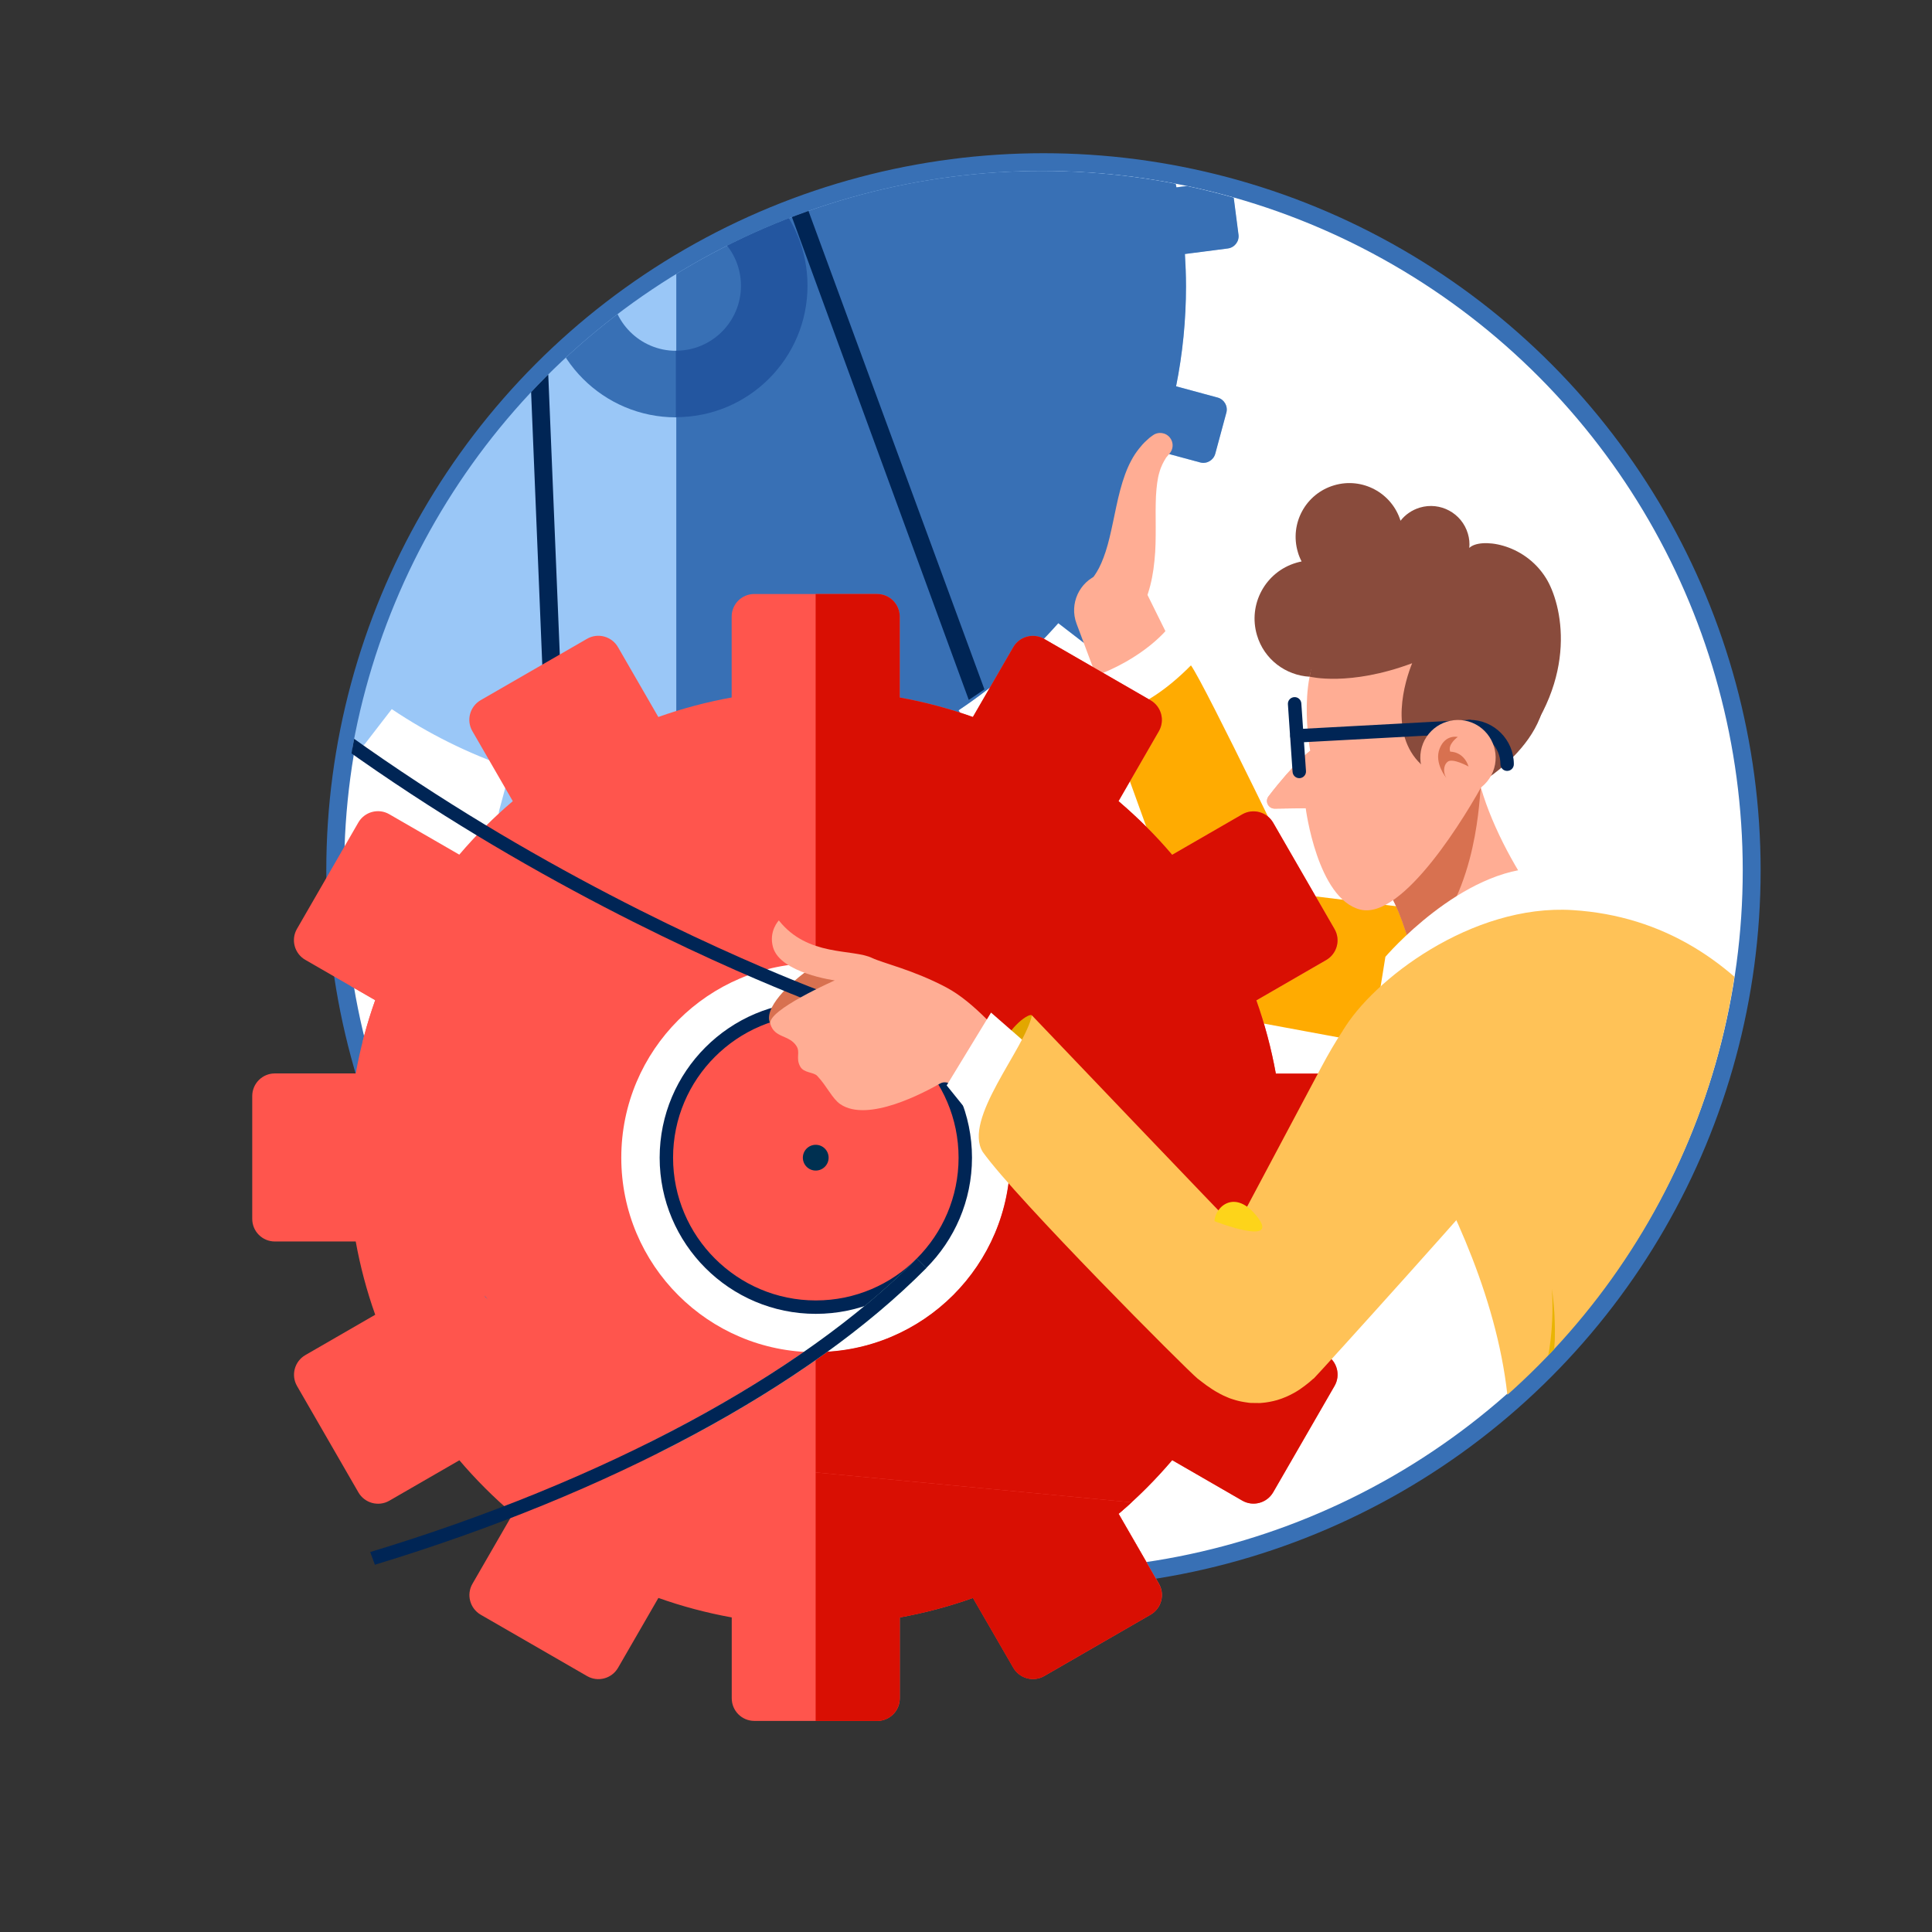 <?xml version="1.0" encoding="UTF-8"?><svg xmlns="http://www.w3.org/2000/svg" xmlns:xlink="http://www.w3.org/1999/xlink" viewBox="0 0 216 216"><rect x="0" y="0" width="216" height="216" fill="#333333" stroke="none"/><defs><style>.cls-1,.cls-2,.cls-3,.cls-4,.cls-5,.cls-6,.cls-7,.cls-8,.cls-9,.cls-10,.cls-11,.cls-12,.cls-13,.cls-14,.cls-15,.cls-16,.cls-17,.cls-18,.cls-19,.cls-20,.cls-21,.cls-22,.cls-23,.cls-24,.cls-25,.cls-26,.cls-27,.cls-28,.cls-29,.cls-30,.cls-31,.cls-32{stroke-width:0px;}.cls-1,.cls-8{mix-blend-mode:multiply;}.cls-1,.cls-22{fill:#b7d604;}.cls-33{clip-path:url(#clippath);}.cls-2{fill:none;}.cls-3{fill:url(#linear-gradient);}.cls-34{stroke:#3870b5;stroke-miterlimit:10;stroke-width:2px;}.cls-34,.cls-25{fill:#fff;}.cls-35{clip-path:url(#clippath-1);}.cls-4{fill:url(#linear-gradient-4);}.cls-5{fill:url(#linear-gradient-2);}.cls-6{fill:url(#linear-gradient-3);}.cls-7{fill:url(#linear-gradient-5);}.cls-8{opacity:.3;}.cls-8,.cls-9{fill:#f54e62;}.cls-36{isolation:isolate;}.cls-10{fill:#4e70a0;}.cls-11{fill:#34526c;}.cls-12{fill:#28374c;}.cls-13{fill:#894b3c;}.cls-14{fill:#9ac7f7;}.cls-15{fill:#3870b5;}.cls-16{fill:#2356a0;}.cls-17{fill:#d87150;}.cls-18{fill:#e2a700;}.cls-19{fill:#d90f03;}.cls-20{fill:#a9bf02;}.cls-21{fill:#abe0d3;}.cls-23{fill:#fe7682;}.cls-24{fill:#ffad94;}.cls-26{fill:#ffab01;}.cls-27{fill:#ffc257;}.cls-28{fill:#ed3a58;}.cls-29{fill:#fdd41a;}.cls-30{fill:#ff554d;}.cls-31{fill:#003051;}.cls-32{fill:#002555;}</style><clipPath id="clippath"><circle class="cls-2" cx="116.49" cy="97.42" r="78.31"/></clipPath><linearGradient id="linear-gradient" x1="-24.53" y1="162.2" x2="103.56" y2="162.2" gradientUnits="userSpaceOnUse"><stop offset="0" stop-color="#4e70a0"/><stop offset="1" stop-color="#abe0d3"/></linearGradient><linearGradient id="linear-gradient-2" x1="131.98" y1="193.84" x2="139.26" y2="193.84" gradientUnits="userSpaceOnUse"><stop offset="0" stop-color="#28374c"/><stop offset="1" stop-color="#34526c"/></linearGradient><linearGradient id="linear-gradient-3" x1="132.73" y1="198.29" x2="135.82" y2="198.29" xlink:href="#linear-gradient-2"/><linearGradient id="linear-gradient-4" x1="128.43" y1="219.11" x2="136.87" y2="219.11" gradientUnits="userSpaceOnUse"><stop offset="0" stop-color="#28374c"/><stop offset=".21" stop-color="#2b3f56"/><stop offset=".66" stop-color="#314d66"/><stop offset="1" stop-color="#34526c"/></linearGradient><linearGradient id="linear-gradient-5" x1="175.47" y1="157.97" x2="163.22" y2="158.7" gradientUnits="userSpaceOnUse"><stop offset="0" stop-color="#e7b100"/><stop offset="1" stop-color="#fdd41a"/></linearGradient><clipPath id="clippath-1"><polygon class="cls-2" points="37.08 93.49 49.22 110.33 54.24 145 74.06 163 133.03 168.58 134.81 187.6 90.43 197.87 36.69 177.57 20.16 113.31 31.81 94.9 37.08 93.49"/></clipPath></defs><g class="cls-36"><g id="Layer_1"><circle class="cls-34" cx="116.66" cy="97.31" r="79.18"/><g class="cls-33"><path class="cls-17" d="m122.16,70.18c-1.86-1.72-4.48-5.41-4.63-6.23l7.9-8,.26,8.12-3.54,6.11Z"/><g id="R"><path class="cls-14" d="m132.58,31.95c0-1.2-.05-2.38-.12-3.56l4.8-.62c.75-.1,1.29-.79,1.19-1.54l-.61-4.72c-.1-.75-.79-1.29-1.54-1.19l-4.79.62c-.97-4.94-2.57-9.66-4.73-14.06l4.18-2.4c.66-.38.89-1.22.51-1.88l-2.37-4.13c-.38-.66-1.22-.89-1.88-.51l-4.19,2.41c-2.76-4.13-6.05-7.88-9.76-11.16l2.96-3.84c.46-.6.35-1.47-.25-1.93l-3.77-2.91c-.6-.46-1.47-.35-1.93.25l-2.95,3.83c-4.08-2.74-8.53-4.95-13.27-6.57l1.27-4.7c.2-.73-.24-1.49-.97-1.69l-4.59-1.24c-.73-.2-1.49.24-1.69.97l-1.27,4.7c-3.63-.72-7.38-1.11-11.22-1.11-1.2,0-2.38.05-3.56.12l-.63-4.84c-.1-.75-.79-1.29-1.54-1.19l-4.72.61c-.75.1-1.29.79-1.19,1.54l.62,4.83c-4.94.97-9.65,2.57-14.05,4.73l-2.42-4.22c-.38-.66-1.22-.89-1.88-.51l-4.13,2.37c-.66.38-.89,1.22-.51,1.88l2.43,4.23c-4.14,2.76-7.89,6.05-11.17,9.76l-3.86-2.98c-.6-.46-1.47-.35-1.93.25l-2.91,3.77c-.46.6-.35,1.47.25,1.93L28.23.21c-2.74,4.08-4.96,8.54-6.58,13.27l-4.7-1.27c-.73-.2-1.49.24-1.69.97l-1.24,4.59c-.2.73.24,1.49.97,1.69l4.7,1.27c-.72,3.63-1.11,7.38-1.11,11.22,0,1.2.05,2.38.12,3.56l-4.84.63c-.75.1-1.29.79-1.19,1.54l.61,4.72c.1.75.79,1.29,1.54,1.19l4.83-.62c.97,4.94,2.57,9.65,4.72,14.04l-4.22,2.42c-.66.38-.89,1.22-.51,1.88l2.37,4.13c.38.66,1.22.89,1.88.51l4.22-2.42c2.75,4.13,6.04,7.88,9.75,11.15l-2.98,3.86c-.46.6-.35,1.47.25,1.93l3.77,2.91c.6.46,1.47.35,1.93-.25l2.97-3.85c4.09,2.75,8.55,4.97,13.29,6.59l-1.27,4.7c-.2.73.24,1.49.97,1.69l4.59,1.24c.73.2,1.49-.24,1.69-.97l1.27-4.69c3.63.73,7.38,1.11,11.23,1.11,1.2,0,2.38-.05,3.56-.12l.63,4.84c.1.75.79,1.29,1.54,1.19l4.72-.61c.75-.1,1.29-.79,1.19-1.54l-.62-4.83c4.94-.97,9.65-2.57,14.05-4.73l2.42,4.22c.38.66,1.22.89,1.88.51l4.13-2.37c.66-.38.89-1.22.51-1.88l-2.42-4.22c4.13-2.75,7.87-6.03,11.15-9.74l3.84,2.96c.6.46,1.47.35,1.93-.25l2.91-3.77c.46-.6.35-1.47-.25-1.93l-3.82-2.95c2.75-4.08,4.96-8.55,6.59-13.29l4.66,1.26c.73.2,1.49-.24,1.69-.97l1.24-4.59c.2-.73-.24-1.49-.97-1.69l-4.65-1.26c.73-3.63,1.11-7.39,1.11-11.23Z"/><path class="cls-15" d="m79.14,88.83l.63,4.84c.1.75.79,1.29,1.54,1.19l4.72-.61c.75-.1,1.29-.79,1.19-1.54l-.62-4.83c4.94-.97,9.65-2.57,14.05-4.73l2.42,4.22c.38.66,1.22.89,1.88.51l4.13-2.37c.66-.38.89-1.22.51-1.88l-2.42-4.22c4.13-2.75,7.87-6.03,11.15-9.74l3.84,2.96c.6.46,1.47.35,1.93-.25l2.91-3.77c.46-.6.35-1.47-.25-1.93l-3.82-2.95c2.75-4.08,4.96-8.55,6.59-13.29l4.66,1.26c.73.2,1.49-.24,1.69-.97l1.24-4.59c.2-.73-.24-1.49-.97-1.69l-4.65-1.26c.73-3.63,1.11-7.39,1.11-11.23,0-1.2-.05-2.38-.12-3.56l4.8-.62c.75-.1,1.29-.79,1.19-1.54l-.61-4.72c-.1-.75-.79-1.29-1.54-1.19l-4.79.62c-.97-4.94-2.57-9.66-4.73-14.06l4.18-2.4c.66-.38.89-1.22.51-1.88l-2.37-4.13c-.38-.66-1.22-.89-1.88-.51l-4.19,2.41c-2.76-4.13-6.05-7.88-9.76-11.16l2.96-3.84c.46-.6.35-1.47-.25-1.93l-3.77-2.91c-.6-.46-1.47-.35-1.93.25l-2.95,3.83c-4.08-2.74-8.53-4.95-13.27-6.57l1.27-4.7c.2-.73-.24-1.49-.97-1.69l-4.59-1.24c-.73-.2-1.49.24-1.69.97l-1.27,4.7c-3.63-.72-7.38-1.11-11.22-1.11v114c1.2,0,2.38-.05,3.56-.12Z"/><path class="cls-15" d="m75.58,17.26c-8.12,0-14.7,6.58-14.7,14.7s6.58,14.7,14.7,14.7,14.7-6.58,14.7-14.7-6.58-14.7-14.7-14.7Zm0,21.96c-4.01,0-7.26-3.25-7.26-7.26s3.25-7.26,7.26-7.26,7.26,3.25,7.26,7.26-3.25,7.26-7.26,7.26Z"/><path class="cls-16" d="m75.58,17.26s-.01,0-.02,0v7.43s.01,0,.02,0c4.01,0,7.26,3.25,7.26,7.26s-3.25,7.26-7.26,7.26c0,0-.01,0-.02,0v7.43s.01,0,.02,0c8.12,0,14.7-6.58,14.7-14.7s-6.58-14.7-14.7-14.7Z"/><polygon class="cls-32" points="60.68 26.92 58.69 27.04 61.27 90.03 63.3 90.5 60.68 26.92"/><path class="cls-32" d="m88.08,23.02l20.23,55.23c.59-.38,1.17-.78,1.75-1.18l-20.91-56.85-1.07,2.79Z"/></g><path class="cls-24" d="m125.37,83.09l-5.01-13.36c-.83-2.21.29-4.68,2.5-5.51,2.07-.78,4.37.17,5.34,2.11l6.05,12.23-8.88,4.53Z"/><path class="cls-25" d="m122.01,75.74c6.04-2.13,8.62-5.57,8.62-5.57l2.77,5.83-9.09,5.74-2.3-6Z"/><path class="cls-26" d="m177.66,121.17l-38.12-7.06-.67-.14c-2.01-.42-3.56-1.87-4.25-3.65l-11.02-30.51s3.85.34,9.55-5.42c1.59,2.21,12.88,25.7,12.88,25.7l34.2,4.18c4.71.45,8.16,4.63,7.71,9.34-.45,4.71-4.63,8.16-9.34,7.71-.32-.03-.64-.08-.94-.14Z"/><path class="cls-24" d="m130.75,50.72s-.05.06-.14.16c-.05.05-.11.12-.17.2-.08.08-.09.13-.14.21-.08.12-.22.36-.34.61-.12.26-.24.55-.34.91-.21.69-.32,1.6-.38,2.64-.05,1.04-.04,2.21-.03,3.44,0,1.23,0,2.52-.14,3.8-.12,1.28-.36,2.54-.72,3.64-.18.55-.38,1.06-.59,1.5-.21.45-.41.83-.6,1.14-.17.32-.35.55-.46.71-.11.16-.17.25-.17.25l-.02.03c-1.07,1.57-3.21,1.98-4.78.9-1.57-1.07-1.98-3.21-.9-4.78.14-.21.32-.41.5-.58,0,0,.03-.03.1-.09.06-.06.17-.14.28-.27.12-.12.26-.28.42-.47.15-.2.32-.44.49-.72.35-.57.69-1.35,1-2.3.31-.95.56-2.06.81-3.24.25-1.18.49-2.42.81-3.62.32-1.2.72-2.36,1.25-3.33.25-.48.55-.91.83-1.27.29-.37.54-.65.83-.91.13-.12.27-.25.34-.31.08-.06.15-.11.21-.16.11-.08.18-.13.18-.13.62-.46,1.49-.33,1.95.29.4.54.35,1.27-.08,1.75Z"/><g id="R-2"><path class="cls-30" d="m154.19,136.29v-13.73c0-1.4-1.13-2.53-2.53-2.53h-9.02c-.51-2.81-1.24-5.55-2.18-8.19l7.81-4.51c1.21-.7,1.63-2.25.93-3.46l-6.86-11.89c-.7-1.21-2.25-1.63-3.46-.93l-7.83,4.52c-1.83-2.16-3.84-4.16-6-6l4.51-7.82c.7-1.21.28-2.76-.93-3.46l-11.89-6.86c-1.21-.7-2.76-.28-3.46.93l-4.51,7.8c-2.64-.94-5.37-1.67-8.18-2.18v-9.04c0-1.4-1.13-2.53-2.53-2.53h-13.73c-1.4,0-2.53,1.13-2.53,2.53v9.04c-2.82.51-5.56,1.24-8.2,2.18l-4.51-7.81c-.7-1.21-2.25-1.63-3.46-.93l-11.89,6.86c-1.21.7-1.63,2.25-.93,3.46l4.52,7.83c-2.15,1.83-4.15,3.83-5.98,5.98l-7.83-4.52c-1.21-.7-2.76-.28-3.46.93l-6.86,11.89c-.7,1.21-.28,2.76.93,3.46l7.82,4.51c-.94,2.64-1.67,5.38-2.18,8.19h-9.04c-1.4,0-2.53,1.13-2.53,2.53v13.73c0,1.4,1.13,2.53,2.53,2.53h9.04c.51,2.81,1.24,5.55,2.18,8.19l-7.81,4.51c-1.21.7-1.63,2.25-.93,3.46l6.86,11.89c.7,1.21,2.25,1.63,3.46.93l7.83-4.52c1.83,2.15,3.83,4.15,5.98,5.98l-4.52,7.83c-.7,1.21-.28,2.76.93,3.46l11.89,6.86c1.21.7,2.76.28,3.46-.93l4.51-7.81c2.64.94,5.38,1.67,8.2,2.18v9.04c0,1.4,1.13,2.53,2.53,2.53h13.73c1.4,0,2.53-1.13,2.53-2.53v-9.04c2.81-.51,5.55-1.24,8.18-2.18l4.51,7.8c.7,1.21,2.25,1.63,3.46.93l11.89-6.86c1.21-.7,1.63-2.25.93-3.46l-4.51-7.82c2.16-1.83,4.16-3.84,6-6l7.83,4.52c1.21.7,2.76.28,3.46-.93l6.86-11.89c.7-1.21.28-2.76-.93-3.46l-7.81-4.51c.94-2.64,1.67-5.38,2.18-8.19h9.02c1.4,0,2.53-1.13,2.53-2.53Zm-41.23-6.86c0,12.01-9.74,21.75-21.75,21.75s-21.75-9.74-21.75-21.75,9.74-21.75,21.75-21.75,21.75,9.74,21.75,21.75Z"/><path class="cls-19" d="m151.66,120.03h-9.02c-.51-2.81-1.24-5.55-2.18-8.19l7.81-4.51c1.21-.7,1.63-2.25.93-3.46l-6.86-11.89c-.7-1.21-2.25-1.63-3.46-.93l-7.83,4.52c-1.83-2.16-3.84-4.16-6-6l4.51-7.82c.7-1.21.28-2.76-.93-3.46l-11.89-6.86c-1.21-.7-2.76-.28-3.46.93l-4.51,7.8c-2.64-.94-5.37-1.67-8.18-2.18v-9.04c0-1.4-1.13-2.53-2.53-2.53h-6.87v41.25s0,0,0,0c12.01,0,21.75,9.74,21.75,21.75s-9.74,21.75-21.75,21.75c0,0,0,0,0,0v41.25h6.87c1.4,0,2.53-1.13,2.53-2.53v-9.04c2.81-.51,5.55-1.24,8.18-2.18l4.51,7.8c.7,1.21,2.25,1.63,3.46.93l11.89-6.86c1.21-.7,1.63-2.25.93-3.46l-4.51-7.82c2.16-1.83,4.16-3.84,6-6l7.83,4.52c1.21.7,2.76.28,3.46-.93l6.86-11.89c.7-1.21.28-2.76-.93-3.46l-7.81-4.51c.94-2.64,1.67-5.38,2.18-8.19h9.02c1.4,0,2.53-1.13,2.53-2.53v-13.73c0-1.4-1.13-2.53-2.53-2.53Z"/><circle class="cls-30" cx="91.21" cy="129.43" r="16.71" transform="translate(-63.53 162.99) rotate(-67.06)"/><circle class="cls-31" cx="91.2" cy="129.43" r="1.44"/><path class="cls-32" d="m91.21,146.89c-9.63,0-17.46-7.83-17.46-17.46s7.83-17.46,17.46-17.46,17.46,7.83,17.46,17.46-7.83,17.46-17.46,17.46Zm0-33.42c-8.8,0-15.96,7.16-15.96,15.96s7.16,15.96,15.96,15.96,15.96-7.16,15.96-15.96-7.16-15.96-15.96-15.96Z"/></g><path class="cls-17" d="m86.14,114.5c-.95-1.78,2.39-4.7,3.8-5.75,0,0,4.72.27,4.91,2.06,0,0-7.4,6.14-8.71,3.69Z"/><g id="R-3"><path class="cls-23" d="m17.63,80.9l.77-6.93c.11-.97-.59-1.84-1.56-1.95l-5.2-.58c-.11-2.27-.46-4.5-1.01-6.64l4.79-2.1c.89-.39,1.3-1.43.91-2.32l-2.8-6.38c-.39-.89-1.43-1.3-2.32-.91l-4.8,2.1c-1.22-1.89-2.62-3.64-4.2-5.24l3.1-4.22c.58-.78.41-1.89-.38-2.46l-5.61-4.13c-.78-.58-1.89-.41-2.46.38l-3.1,4.22c-1.97-1.01-4.06-1.84-6.26-2.44l.58-5.2c.11-.97-.59-1.84-1.56-1.95l-6.93-.77c-.97-.11-1.84.59-1.95,1.56l-.58,5.2c-2.27.11-4.5.46-6.64,1.01l-2.1-4.79c-.39-.89-1.43-1.3-2.32-.91l-6.38,2.8c-.89.39-1.3,1.43-.91,2.32l2.1,4.8c-1.89,1.22-3.64,2.63-5.25,4.2l-4.22-3.1c-.78-.58-1.89-.41-2.46.38l-4.13,5.61c-.58.78-.41,1.89.38,2.46l4.22,3.1c-1.01,1.97-1.84,4.06-2.44,6.26l-5.2-.58c-.97-.11-1.84.59-1.95,1.56l-.77,6.93c-.11.97.59,1.84,1.56,1.95l5.2.58c.11,2.27.46,4.5,1.01,6.64l-4.79,2.1c-.89.39-1.3,1.43-.91,2.32l2.8,6.38c.39.89,1.43,1.3,2.32.91l4.8-2.1c1.22,1.89,2.63,3.64,4.2,5.25l-3.1,4.22c-.58.78-.41,1.89.38,2.46l5.61,4.13c.78.58,1.89.41,2.46-.38l3.1-4.22c1.97,1.01,4.06,1.84,6.26,2.44l-.58,5.2c-.11.97.59,1.84,1.56,1.95l6.93.77c.97.11,1.84-.59,1.95-1.56l.58-5.2c2.27-.11,4.5-.46,6.64-1.01l2.1,4.79c.39.89,1.43,1.3,2.32.91l6.38-2.8c.89-.39,1.3-1.43.91-2.32l-2.1-4.8c1.89-1.22,3.64-2.62,5.24-4.2l4.22,3.1c.78.58,1.89.41,2.46-.38l4.13-5.61c.58-.78.41-1.89-.38-2.46l-4.22-3.1c1.01-1.97,1.84-4.07,2.44-6.26l5.2.58c.97.11,1.84-.59,1.95-1.56Zm-63.03-10.49c1.48-13.3,13.46-22.89,26.76-21.42,13.3,1.47,22.89,13.46,21.42,26.76-1.48,13.3-13.46,22.89-26.76,21.42-13.3-1.47-22.89-13.46-21.42-26.76Z"/><path class="cls-9" d="m16.84,72.03l-5.2-.58c-.11-2.27-.46-4.5-1.01-6.64l4.79-2.1c.89-.39,1.3-1.43.91-2.32l-2.8-6.38c-.39-.89-1.43-1.3-2.32-.91l-4.8,2.1c-1.22-1.89-2.62-3.64-4.2-5.24l3.1-4.22c.58-.78.41-1.89-.38-2.46l-5.61-4.13c-.78-.58-1.89-.41-2.46.38l-3.1,4.22c-1.97-1.01-4.06-1.84-6.26-2.44l.58-5.2c.11-.97-.59-1.84-1.56-1.95l-6.93-.77c-.32-.04-.62.02-.9.14v15.32c.88,0,1.77.05,2.67.15,13.3,1.47,22.89,13.46,21.42,26.76-1.38,12.41-11.89,21.58-24.09,21.57v15.32c.56-.24.98-.77,1.05-1.41l.58-5.2c2.27-.11,4.5-.46,6.64-1.01l2.1,4.79c.39.89,1.43,1.3,2.32.91l6.38-2.8c.89-.39,1.3-1.43.91-2.32l-2.1-4.8c1.89-1.22,3.64-2.62,5.24-4.2l4.22,3.1c.78.58,1.89.41,2.46-.38l4.13-5.61c.58-.78.41-1.89-.38-2.46l-4.22-3.1c1.01-1.97,1.84-4.07,2.44-6.26l5.2.58c.97.11,1.84-.59,1.95-1.56l.77-6.93c.11-.97-.59-1.84-1.56-1.95Z"/><path class="cls-28" d="m-21.31,103.89v-3.76c14.92,0,27.06-12.14,27.06-27.06s-12.14-27.06-27.06-27.06v-3.76c16.99,0,30.82,13.82,30.82,30.82s-13.82,30.82-30.82,30.82Z"/><path class="cls-8" d="m-21.31,47.32c14.69,0,26.63,11.75,26.96,26.36,0-.2.02-.4.02-.61,0-14.9-12.08-26.97-26.97-26.97s-26.97,12.08-26.97,26.97c0,.2.01.41.02.61.32-14.61,12.26-26.36,26.96-26.36Z"/></g><g id="R-4"><path class="cls-3" d="m-9.16,183.7c-6.43,0-11.73-.68-15.37-2.09l.54-1.4c10.13,3.91,33.73,2,58.73-4.77,28.97-7.84,53.66-20.5,67.75-34.72l1.07,1.06c-14.27,14.41-39.21,27.2-68.43,35.11-16.44,4.45-32.34,6.81-44.3,6.81Z"/><path class="cls-32" d="m92.81,112.79c-.16-.06-16.16-5.76-35.93-17.27-18.26-10.63-43.59-28.55-60.54-53.51l1.24-.84c16.79,24.72,41.91,42.48,60.03,53.04,19.66,11.45,35.55,17.11,35.7,17.17l-.5,1.42Z"/><rect class="cls-10" x="-77.43" y="18.73" width="143.44" height="1.5"/></g><g id="Boy"><path class="cls-24" d="m87.08,102.91c3.24,4.09,8.21,3.13,10.44,4.2,1.2.57,4.61,1.34,8.27,3.28,3.16,1.68,5.98,5.12,8.8,8.11l-4.17,6.85s-3.56-5.21-5.3-4.22c-1.75.99-8.08,4.42-11.17,2.32-.91-.62-1.49-2.01-2.58-3.16-.42-.45-1.49-.31-1.9-1.04-.54-.95.04-1.59-.43-2.31-.82-1.27-2.44-.86-2.91-2.45-.44-1.52,7.2-4.88,7.2-4.88,0,0-6.07-.81-6.9-3.69-.52-1.8.64-3.01.64-3.01Z"/><path class="cls-18" d="m115.37,113.52c-.23-.31-2.49,1.1-3.62,3.96-1.13,2.86,3.38,3.87,3.38,3.87l.23-7.83Z"/><polygon class="cls-25" points="109.88 126.36 105.84 121.35 110.8 113.21 115.75 117.53 109.88 126.36"/><path class="cls-11" d="m234.15,244.15l-41.22-2.76s13.62-34.06,14.62-46.39c.95-8.46-.41-14.06-2.05-16.22l-8.33-.25c-1.84-.77-3.84-1.23-5.93-1.32-9.42-.41-17.38,6.89-17.79,16.31l-2.38,54.75-.08,1.73c0,.13,0,.26,0,.38.02,4.97,4.05,8.98,9.02,8.97l53.66-.16c5.88-.92,2.21-8.63.48-15.02Z"/><path class="cls-12" d="m186.65,255.14c-2.64,0-5.19-1.07-7.03-2.94-1.81-1.84-2.77-4.25-2.72-6.79.13-6.4,8.52-50.43,8.88-52.3.08-.41.47-.67.88-.6.41.08.68.47.6.88-.09.46-8.73,45.78-8.85,52.05-.04,2.13.77,4.16,2.29,5.71,1.56,1.58,3.73,2.49,5.95,2.49h.03l47.99-.94h.02c.41,0,.74.33.75.74,0,.42-.32.76-.74.77l-48,.94h-.03Z"/><path class="cls-12" d="m201.14,193.3l-26.46-5.47c-.72,1.76-1.15,3.68-1.24,5.69l-1.58,36.35c23.16-5.35,29.52-29.17,29.28-36.57Z"/><path class="cls-11" d="m120.07,232.43l-3.19-49.2c-.32-4.96,3.53-3.36,8.49-3.68.34-.02.67-.02,1-.01l1.67.08,56.85-3.21c9.41.44,16.68,8.43,16.24,17.84-.44,9.41-8.26,16.99-18.06,15.83-22.31-2.64-47.56-14.35-47.56-14.35l-.41,36.3c-2.5,7.11-10.02,4.06-15.02.4Z"/><path class="cls-12" d="m128.44,237.01c-.39,0-.72-.3-.75-.7l-2.92-44.99c-.17-2.6.68-5.11,2.4-7.07,1.72-1.96,4.1-3.13,6.7-3.3.36-.02.72-.03,1.08-.01l1.67.08s.04,0,.06,0l34.4,4.26c.41.05.7.43.65.84-.05.41-.43.7-.84.65l-34.38-4.26-1.64-.08c-.3-.01-.61-.01-.91,0-2.2.14-4.21,1.13-5.66,2.79-1.45,1.66-2.18,3.78-2.03,5.98l2.92,44.99c.03.41-.29.77-.7.8-.02,0-.03,0-.05,0Z"/><path class="cls-11" d="m135.27,198.21c1.05.72,3.77,2.07,2.87-1.3-.91-3.37-4.25-4.23-4.25-4.23l1.38,5.53Z"/><path class="cls-11" d="m135.68,197.48c.83,1.34,1.44,3.87,0,3.6-1.44-.26,0-3.6,0-3.6Z"/><path class="cls-5" d="m137.69,197.95s-.04-.02-.11-.06c-.09-.05-.19-.12-.32-.2-.24-.17-.58-.41-.93-.75-.18-.16-.36-.35-.55-.55-.18-.21-.38-.41-.55-.66-.18-.23-.36-.48-.52-.74-.18-.25-.31-.53-.46-.8-.15-.27-.26-.56-.38-.83-.11-.28-.2-.56-.29-.83-.08-.27-.14-.54-.2-.79-.07-.25-.08-.49-.12-.71-.03-.22-.07-.42-.08-.6-.01-.18-.02-.33-.03-.46-.02-.25-.02-.4-.02-.4,0,0,.04.14.12.38.04.12.08.27.14.44.04.17.13.35.21.55.09.2.16.42.28.63.12.22.23.45.36.67.15.22.29.45.44.68.17.21.33.44.51.64.19.2.36.41.56.59.19.19.39.35.59.51.19.16.4.29.58.42.2.11.37.24.55.32.34.19.64.31.83.38.1.04.18.06.21.07.05.01.08.02.08.02.6.17.95.8.78,1.4-.17.6-.8.95-1.4.78-.09-.03-.18-.06-.25-.11h-.01Z"/><path class="cls-6" d="m133.16,195.18s0,.03-.01.07c0,.05-.01.12-.01.21,0,.18.02.43.06.73.09.6.27,1.4.58,2.14.15.37.32.73.53,1.04.09.16.2.29.3.43.1.14.21.24.31.34.09.11.2.17.29.25.08.08.17.12.24.16.13.08.21.13.21.13l.05.03c.18.11.23.34.13.52-.11.18-.34.23-.52.13-.01,0-.02-.01-.03-.02,0,0-.09-.07-.25-.19-.08-.06-.18-.13-.27-.24-.09-.1-.21-.2-.31-.34-.09-.14-.21-.27-.31-.43-.09-.16-.2-.33-.28-.51-.18-.36-.32-.76-.43-1.16-.23-.81-.32-1.63-.34-2.25,0-.31,0-.57.02-.75,0-.09.02-.16.04-.21.01-.05.02-.07.02-.07Z"/><path class="cls-4" d="m129.55,204.99s0,.11.02.31c.01.21.03.51.09.88.04.38.13.84.25,1.35.12.52.27,1.1.46,1.72.75,2.51,2.17,5.7,3.51,8.96.67,1.63,1.31,3.28,1.81,4.89.49,1.61.85,3.17.97,4.57.03.35.06.69.05,1.01.01.32,0,.63-.02.93,0,.29-.04.57-.08.82-.03.26-.07.49-.12.7-.08.42-.19.75-.26.98-.07.22-.11.34-.11.34-.19.59-.83.92-1.42.73-.59-.19-.92-.83-.73-1.42,0-.03.02-.05.03-.08l.04-.09s.04-.09.1-.25c.07-.16.17-.4.26-.72.06-.16.1-.34.14-.54.05-.2.09-.42.12-.66.04-.24.07-.49.08-.77.03-.27.02-.57.02-.87,0-1.23-.21-2.7-.56-4.27-.35-1.57-.84-3.24-1.38-4.9-1.07-3.32-2.24-6.66-2.8-9.26-.14-.65-.25-1.24-.33-1.78-.07-.53-.13-1-.14-1.38-.03-.39-.03-.69-.02-.89,0-.21,0-.32,0-.32Z"/><path class="cls-18" d="m211.63,181.31c-1.14,1.1-4.74.86-8.78-.03l-.69-4.09,9.47,4.12Z"/><path class="cls-12" d="m170.99,186.79c-.09,0-.18-.02-.27-.05-.39-.15-.58-.58-.43-.97.04-.1,3.81-9.52,15.2-6.85.4.09.65.5.56.9-.09.4-.5.65-.9.56-10.13-2.38-13.33,5.59-13.46,5.93-.11.3-.4.48-.7.48Z"/><path class="cls-12" d="m207.31,183.48c-.36-3.53-.84-3.44-1.81-4.71l-8.33-.25c-1.84-.77-3.84-1.23-5.93-1.32-5.13-.22-10.56,1.53-13.84,4.98,7.43,3.12,21.01,5.64,29.91,1.3Z"/><path class="cls-13" d="m146.43,75.66h0c-2.68-.15-5.1-1.93-5.9-4.65-1.02-3.45.94-7.07,4.39-8.09.2-.06.4-.11.6-.15-.17-.33-.32-.68-.42-1.05-.94-3.18.87-6.52,4.05-7.46,3.15-.94,6.46.84,7.43,3.96.53-.68,1.27-1.2,2.16-1.47,2.29-.68,4.69.62,5.37,2.91.16.53.21,1.07.16,1.6h0c1.14-1.15,6.1-.63,8.59,3.4,1.71,2.77,3.81,11.01-3.57,19.65l-22.86-8.65Z"/><path class="cls-24" d="m158.79,110.4s-1.69-8.54-3.9-11.09l10.07-13.81c1.64,9.13,9.55,19.64,13.63,22.72l-19.79,2.18Z"/><path class="cls-17" d="m165.55,88.07c-.24,2.27-.62,12.96-7.56,18.89-1.1-4.04-2.15-6.57-3.1-7.65l9.3-13.41c.48.62.93,1.36,1.36,2.17Z"/><path class="cls-24" d="m166.05,87.18c-2.02,3.79-9.18,15.72-13.98,14.51-4.8-1.21-6.09-11.33-6.09-11.33l-3.46.05c-.72,0-1.13-.82-.69-1.38,2.82-3.68,4.65-5.09,4.65-5.09,0,0-1.72-9.23,2.1-12.69,3.82-3.46,14.73-8.86,21.48.1,6.75,8.96-4.01,15.84-4.01,15.84Z"/><path class="cls-13" d="m148.58,68.44c3.82-3.46,15.33-6.11,22.08,2.85,6.75,8.96-4.61,15.88-4.61,15.88-.06.12-.13.24-.2.38-1.01.26-4.02.69-6.98-2.1-3.63-3.43-1.79-9.33-.99-11.3-7.05,2.63-11.46,1.5-11.46,1.5.34-1.73.99-6.14,2.17-7.21Z"/><path class="cls-32" d="m168.5,86.19c-.42,0-.75-.34-.75-.75,0-1.91-1.55-3.46-3.46-3.46-.42,0-.75-.34-.75-.75s.34-.75.75-.75c2.74,0,4.96,2.23,4.96,4.96,0,.42-.34.75-.75.75Z"/><path class="cls-32" d="m145,83.02c-.4,0-.73-.31-.75-.71-.02-.41.3-.77.71-.79l19.28-1.04c.41-.02.77.3.79.71.02.41-.3.77-.71.79l-19.28,1.04s-.03,0-.04,0Z"/><path class="cls-24" d="m159.1,83.12c.88-2.15,3.33-3.19,5.49-2.32,2.15.88,3.19,3.33,2.32,5.49-.88,2.15-3.33,3.19-5.49,2.32-2.15-.88-3.19-3.33-2.32-5.49Z"/><path class="cls-24" d="m146.48,83.93s-1.83,1.41-4.65,5.09c-.44.57-.03,1.39.69,1.38l3.46-.05c-.15-3.6.51-6.43.51-6.43Z"/><path class="cls-32" d="m145.26,87c-.39,0-.72-.3-.75-.7l-.52-7.56c-.03-.41.28-.77.7-.8.41-.03.77.28.8.7l.52,7.56c.03.41-.28.77-.7.8-.02,0-.03,0-.05,0Z"/><path class="cls-25" d="m154.3,110.63l.59-3.66s8.5-9.95,17.4-9.93c2.75,2.75,5.92,4.95,5.92,4.95l-23.9,8.64Z"/><path class="cls-25" d="m187.9,182.44c5.15,1.03,19,5.38,21.86-1.75-10.18-10.18-21.86,1.75-21.86,1.75Z"/><path class="cls-27" d="m165.13,175.25c15.74,15.83,33.52.81,46.51,6.06,5.15-1.83,4.86-76.99-35.81-79.56-11.28-.71-22.41,7.85-25.69,13.48,0,0,18.96,23.76,18.64,45.86-.07,4.96-6.06,7.12-3.64,14.17Z"/><path class="cls-27" d="m146.84,154.13c-.23.22-.56.5-.96.8l-.36.26-.18.13-.23.15c-.19.12-.37.23-.57.33l-.29.15c-.15.08-.31.15-.47.22-.33.14-.62.25-.99.36-.53.15-1.09.26-1.64.31-.54,0,.62.04-1.31.01h-.03s-.06-.01-.06-.01h-.06s-.28-.04-.28-.04l-.33-.05c-.44-.07-.87-.18-1.29-.32l-.3-.1-.1-.04-.21-.09c-.27-.11-.59-.26-.73-.34l-.52-.29-.39-.24c-.26-.17-.44-.29-.66-.45-.37-.27-.7-.53-1.01-.77-1.19-.97-20.2-20.01-23.99-25.31-2.28-3.66,4.71-11.55,5.49-15.28,0,0,22.52,23.6,22.78,23.79,0,0,8.79-16.51,9.57-17.99.79-1.48,1.57-2.83,2.41-4.09.43-.63.88-1.25,1.37-1.85.51-.62,1.06-1.21,1.71-1.78.13-.12.36-.3.52-.43.09-.07.17-.14.25-.2l.12-.09.18-.13c.31-.21.6-.4.87-.56.23-.13.44-.25.63-.36.12-.08.18-.13.18-.13,5.27-3.72,12.56-2.46,16.28,2.81,3.72,5.27,1.17,11.2-2.81,16.28-2.69,3.44-22.07,24.89-22.58,25.36Z"/><path class="cls-7" d="m163.98,171.4s0-.11.01-.33c0-.17.04-.62.13-1.1.1-.46.24-1,.49-1.57.23-.57.55-1.18.92-1.79.74-1.24,1.7-2.53,2.66-3.93.96-1.4,1.92-2.91,2.71-4.52.39-.81.76-1.62,1.05-2.46.31-.83.56-1.66.78-2.48.09-.41.19-.82.28-1.21.07-.4.14-.79.21-1.18.05-.39.1-.76.15-1.12.03-.37.07-.72.1-1.06.05-.68.08-1.3.09-1.86,0-.55.01-1.04,0-1.44-.03-.8-.05-1.25-.05-1.25,0,0,.05.45.15,1.25.05.4.07.88.12,1.44.03.56.05,1.19.06,1.88,0,.34,0,.7-.01,1.08-.02.37-.04.76-.07,1.15-.04.39-.08.8-.12,1.21-.06.41-.12.84-.19,1.26-.16.85-.34,1.74-.6,2.61-.24.88-.56,1.76-.9,2.63-.69,1.73-1.57,3.39-2.44,4.88-.87,1.5-1.72,2.85-2.29,4.02-.29.58-.52,1.12-.67,1.59-.16.47-.23.88-.28,1.21-.02.31-.04.49-.03.75,0,.21.01.33.01.33.02.62-.46,1.15-1.08,1.17-.62.02-1.15-.46-1.17-1.08,0-.03,0-.06,0-.09Z"/><path class="cls-29" d="m165.37,175.49c-1.06-.39-2.19-2.31-.64-2.97,1.55-.66.64,2.97.64,2.97Z"/><path class="cls-29" d="m135.78,136.53c.06-1.61,2.33-3.71,4.83-.43,2.5,3.28-4.83.43-4.83.43Z"/></g></g><g class="cls-35"><g id="R-5"><path class="cls-30" d="m154.19,136.29v-13.73c0-1.4-1.13-2.53-2.53-2.53h-9.02c-.51-2.81-1.24-5.55-2.18-8.19l7.81-4.51c1.21-.7,1.63-2.25.93-3.46l-6.86-11.89c-.7-1.21-2.25-1.63-3.46-.93l-7.83,4.52c-1.83-2.16-3.84-4.16-6-6l4.51-7.82c.7-1.21.28-2.76-.93-3.46l-11.89-6.86c-1.21-.7-2.76-.28-3.46.93l-4.51,7.8c-2.64-.94-5.37-1.67-8.18-2.18v-9.04c0-1.4-1.13-2.53-2.53-2.53h-13.73c-1.4,0-2.53,1.13-2.53,2.53v9.04c-2.82.51-5.56,1.24-8.2,2.18l-4.51-7.81c-.7-1.21-2.25-1.63-3.46-.93l-11.89,6.86c-1.21.7-1.63,2.25-.93,3.46l4.52,7.83c-2.15,1.83-4.15,3.83-5.98,5.98l-7.83-4.52c-1.21-.7-2.76-.28-3.46.93l-6.86,11.89c-.7,1.21-.28,2.76.93,3.46l7.82,4.51c-.94,2.64-1.67,5.38-2.18,8.19h-9.04c-1.4,0-2.53,1.13-2.53,2.53v13.73c0,1.4,1.13,2.53,2.53,2.53h9.04c.51,2.81,1.24,5.55,2.18,8.19l-7.81,4.51c-1.21.7-1.63,2.25-.93,3.46l6.86,11.89c.7,1.21,2.25,1.63,3.46.93l7.83-4.52c1.83,2.15,3.83,4.15,5.98,5.98l-4.52,7.83c-.7,1.21-.28,2.76.93,3.46l11.89,6.86c1.21.7,2.76.28,3.46-.93l4.51-7.81c2.64.94,5.38,1.67,8.2,2.18v9.04c0,1.4,1.13,2.53,2.53,2.53h13.73c1.4,0,2.53-1.13,2.53-2.53v-9.04c2.81-.51,5.55-1.24,8.18-2.18l4.51,7.8c.7,1.21,2.25,1.63,3.46.93l11.89-6.86c1.21-.7,1.63-2.25.93-3.46l-4.51-7.82c2.16-1.83,4.16-3.84,6-6l7.83,4.52c1.21.7,2.76.28,3.46-.93l6.86-11.89c.7-1.21.28-2.76-.93-3.46l-7.81-4.51c.94-2.64,1.67-5.38,2.18-8.19h9.02c1.4,0,2.53-1.13,2.53-2.53Zm-41.23-6.86c0,12.01-9.74,21.75-21.75,21.75s-21.75-9.74-21.75-21.75,9.74-21.75,21.75-21.75,21.75,9.74,21.75,21.75Z"/><path class="cls-19" d="m151.66,120.03h-9.02c-.51-2.81-1.24-5.55-2.18-8.19l7.81-4.51c1.21-.7,1.63-2.25.93-3.46l-6.86-11.89c-.7-1.21-2.25-1.63-3.46-.93l-7.83,4.52c-1.83-2.16-3.84-4.16-6-6l4.51-7.82c.7-1.21.28-2.76-.93-3.46l-11.89-6.86c-1.21-.7-2.76-.28-3.46.93l-4.51,7.8c-2.64-.94-5.37-1.67-8.18-2.18v-9.04c0-1.4-1.13-2.53-2.53-2.53h-6.87v41.25s0,0,0,0c12.01,0,21.75,9.74,21.75,21.75s-9.74,21.75-21.75,21.75c0,0,0,0,0,0v41.25h6.87c1.4,0,2.53-1.13,2.53-2.53v-9.04c2.81-.51,5.55-1.24,8.18-2.18l4.51,7.8c.7,1.21,2.25,1.63,3.46.93l11.89-6.86c1.21-.7,1.63-2.25.93-3.46l-4.51-7.82c2.16-1.83,4.16-3.84,6-6l7.83,4.52c1.21.7,2.76.28,3.46-.93l6.86-11.89c.7-1.21.28-2.76-.93-3.46l-7.81-4.51c.94-2.64,1.67-5.38,2.18-8.19h9.02c1.4,0,2.53-1.13,2.53-2.53v-13.73c0-1.4-1.13-2.53-2.53-2.53Z"/><path class="cls-1" d="m91.21,161.82c-17.56,0-31.85-13.98-32.37-31.41,0,.33-.02.66-.02.99,0,17.89,14.5,32.4,32.4,32.4s32.4-14.5,32.4-32.4c0-.33-.02-.66-.02-.99-.52,17.43-14.81,31.41-32.37,31.41Z"/><path class="cls-10" d="m70.96,56.92c-10.71,0-19.43-8.71-19.43-19.43s8.71-19.43,19.43-19.43,19.43,8.71,19.43,19.43-8.71,19.43-19.43,19.43Zm0-37.35c-9.88,0-17.92,8.04-17.92,17.92s8.04,17.92,17.92,17.92,17.92-8.04,17.92-17.92-8.04-17.92-17.92-17.92Z"/><rect class="cls-10" x="103.73" y="28.02" width="1.5" height="90.53" transform="translate(-19.18 41.76) rotate(-20.75)"/><circle class="cls-22" cx="91.21" cy="129.43" r="16.71" transform="translate(-63.53 162.99) rotate(-67.06)"/><path class="cls-20" d="m107.92,129.43c0-9.23-7.48-16.71-16.71-16.71v33.42c9.23,0,16.71-7.48,16.71-16.71Z"/><circle class="cls-31" cx="91.2" cy="129.43" r="1.44"/><path class="cls-21" d="m91.21,146.89c-9.63,0-17.46-7.83-17.46-17.46s7.83-17.46,17.46-17.46,17.46,7.83,17.46,17.46-7.83,17.46-17.46,17.46Zm0-33.42c-8.8,0-15.96,7.16-15.96,15.96s7.16,15.96,15.96,15.96,15.96-7.16,15.96-15.96-7.16-15.96-15.96-15.96Z"/><path class="cls-20" d="m91.21,159.05c-16.33,0-29.62-13.29-29.62-29.62s13.29-29.62,29.62-29.62v1.5c-15.51,0-28.12,12.61-28.12,28.12s12.61,28.12,28.12,28.12v1.5Z"/><path class="cls-20" d="m91.2,155.17c-14.2,0-25.75-11.55-25.75-25.75s11.55-25.75,25.75-25.75v1.5c-13.37,0-24.25,10.88-24.25,24.25s10.88,24.25,24.25,24.25v1.5Z"/><path class="cls-22" d="m91.2,159.05v-1.5c15.51,0,28.12-12.62,28.12-28.12s-12.61-28.12-28.12-28.12v-1.5c16.33,0,29.62,13.29,29.62,29.62s-13.29,29.62-29.62,29.62Z"/><path class="cls-22" d="m91.21,155.17v-1.5c13.37,0,24.25-10.88,24.25-24.25s-10.88-24.25-24.25-24.25v-1.5c14.2,0,25.75,11.55,25.75,25.75s-11.55,25.75-25.75,25.75Z"/><rect class="cls-10" x="54.8" y="37.38" width="1.5" height="93.16" transform="translate(-5.75 4.1) rotate(-4.02)"/><path class="cls-10" d="m91.21,162.57c-18.28,0-33.15-14.87-33.15-33.15s14.87-33.15,33.15-33.15,33.15,14.87,33.15,33.15-14.87,33.15-33.15,33.15Zm0-64.79c-17.45,0-31.64,14.2-31.64,31.64s14.2,31.64,31.64,31.64,31.64-14.2,31.64-31.64-14.2-31.64-31.64-31.64Z"/></g></g><path class="cls-32" d="m41.91,174.94c26.28-7.98,48.5-19.89,61.65-33.17l-1.07-1.06c-13,13.12-35.02,24.91-61.1,32.81l.52,1.41Z"/><path class="cls-17" d="m162.97,82.4s-1.16.82-.83,1.64c0,0,1.47-.07,2.05,1.66,0,0-1.8-1-2.35-.53-.54.46-.45,1.34-.13,1.81,0,0-1.4-1.65-.76-3.28.64-1.63,2.02-1.31,2.02-1.31Z"/></g></g></svg>